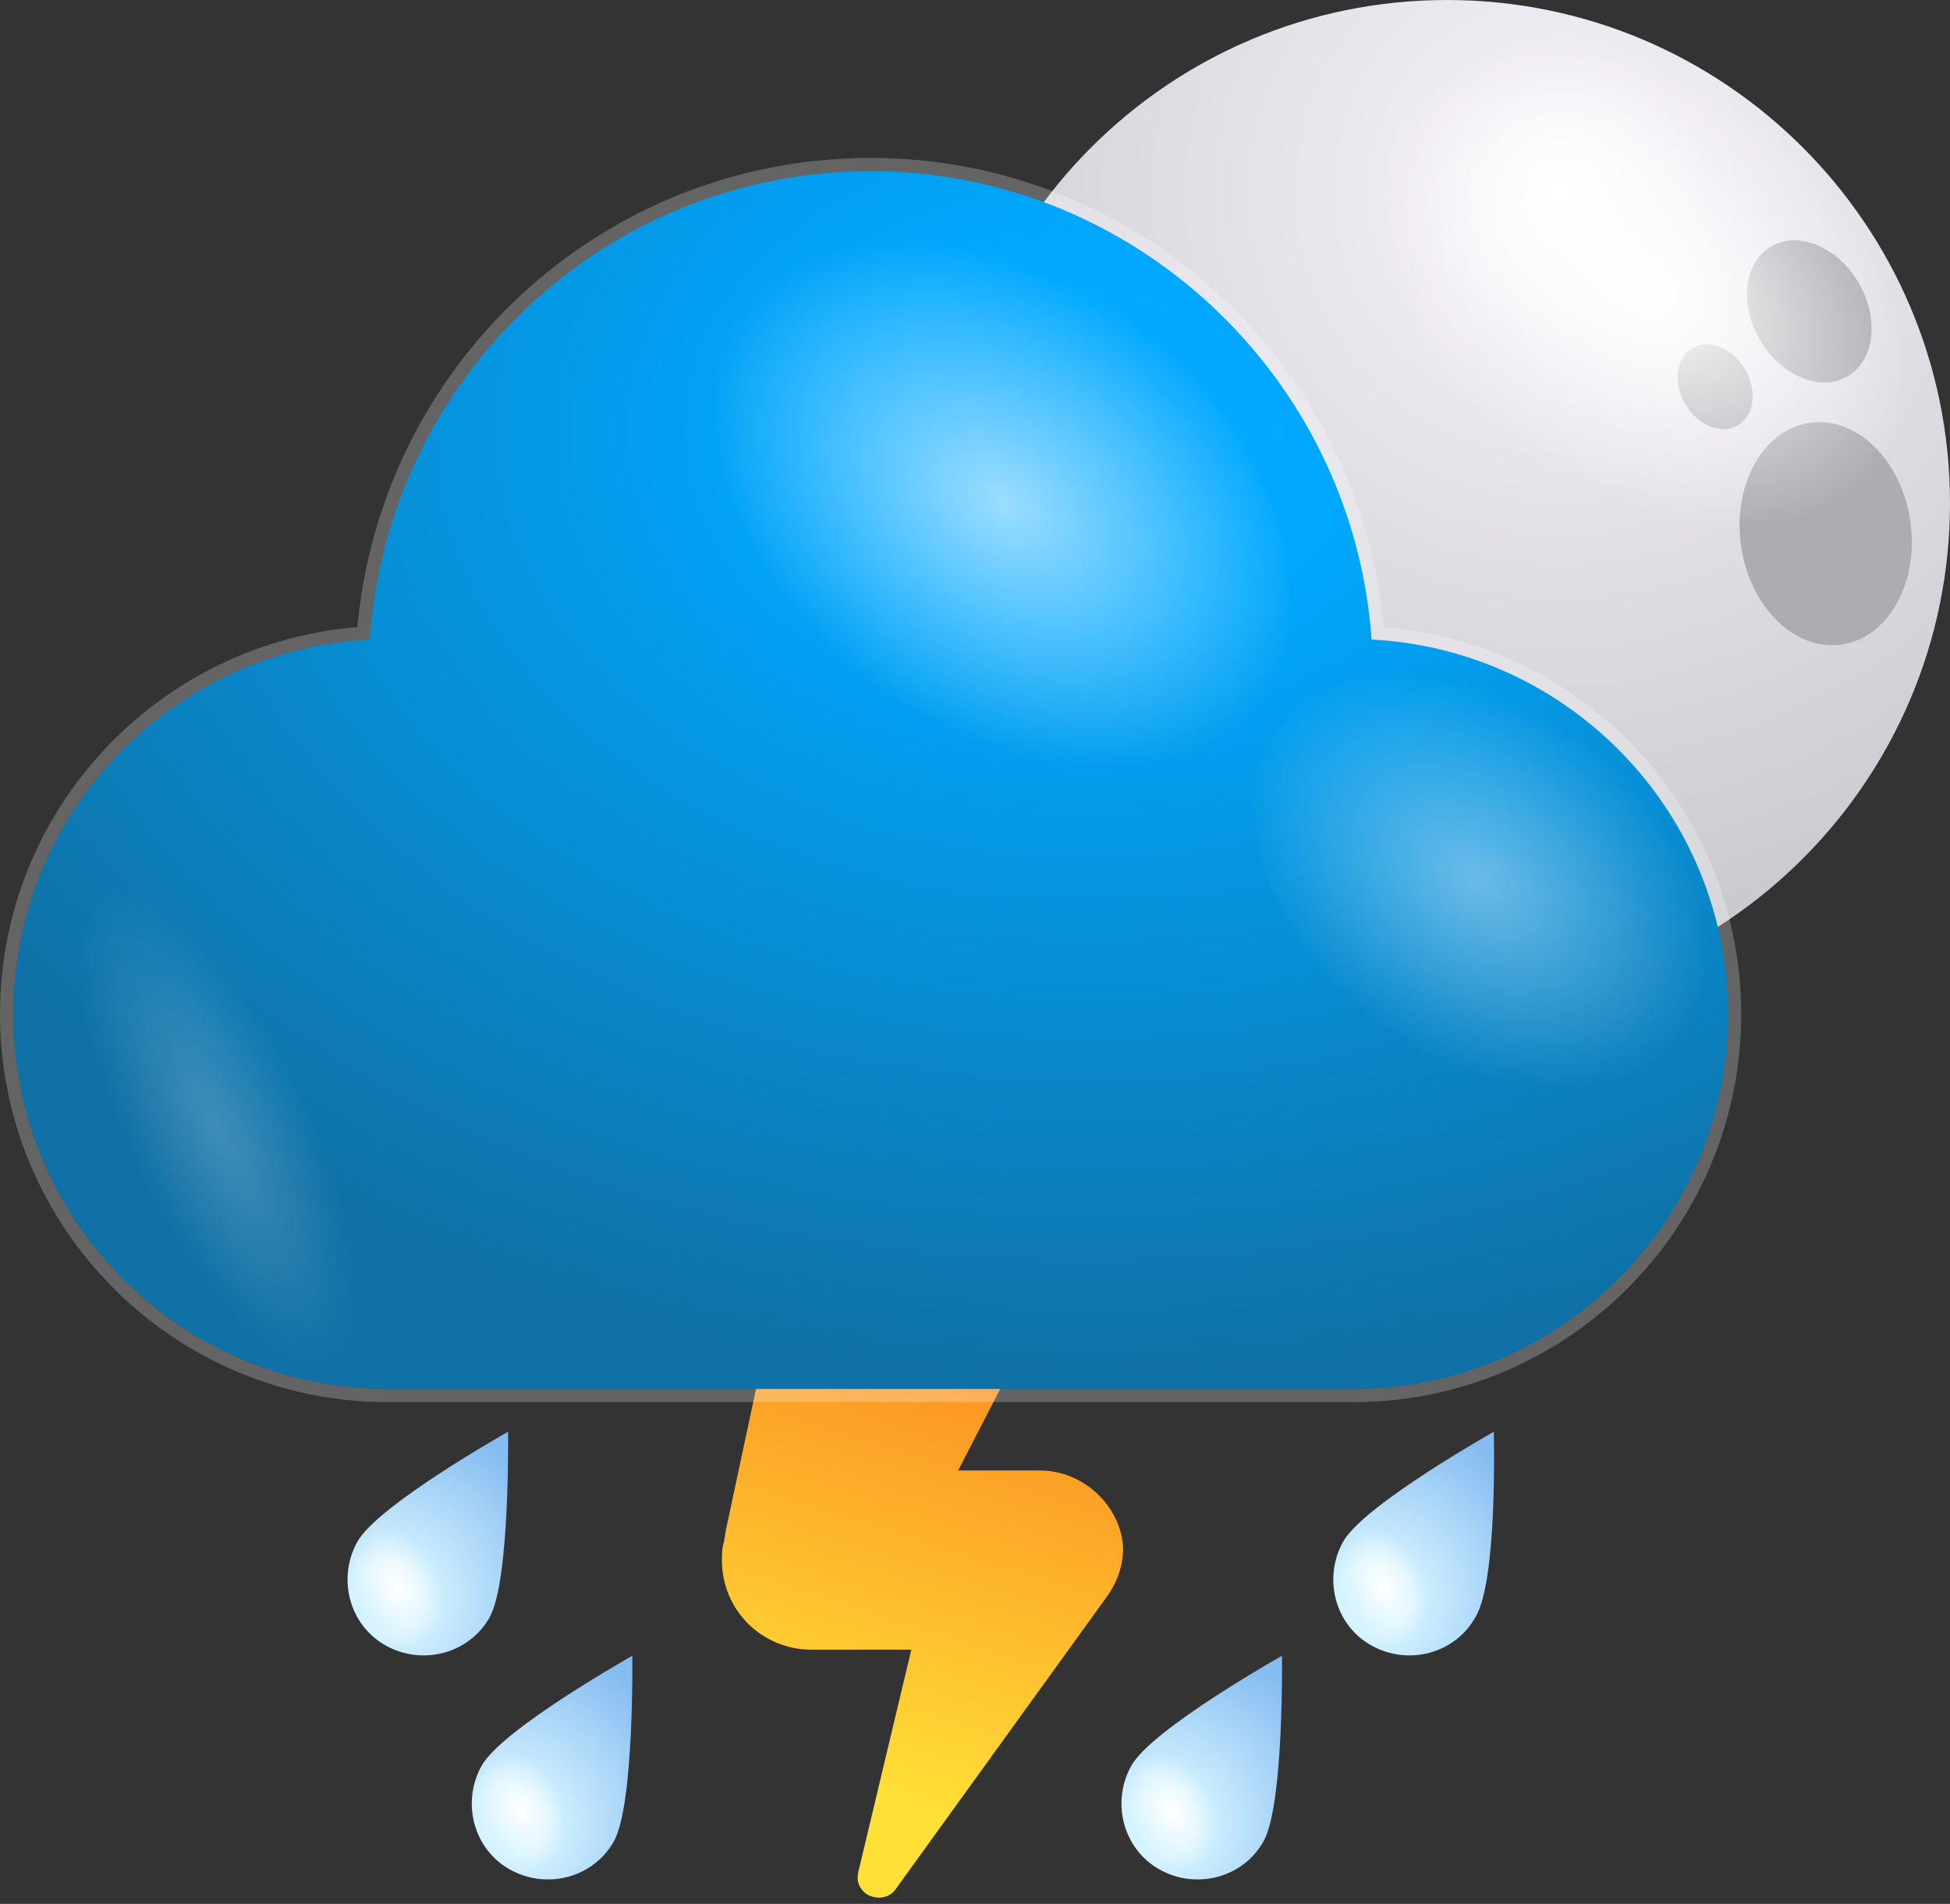 <svg width="296" height="289" viewBox="0 0 296 289" fill="none" xmlns="http://www.w3.org/2000/svg">
<rect x="0" y="0" width="296" height="289" fill="#333333" stroke="none"/>
<path d="M157.811 223.205H155.338H145.445L165.849 183.634C166.776 181.779 167.395 179.924 168.013 178.07C170.486 165.704 162.757 153.647 150.7 151.174C138.335 148.7 126.278 156.429 123.805 168.486L110.202 232.171L109.893 234.025C109.584 234.953 109.584 235.88 109.584 236.808C109.584 244.537 115.767 250.41 123.186 250.41H138.335L130.297 284.107C129.988 285.344 130.297 286.581 131.533 287.508C133.079 288.436 134.934 288.126 135.861 286.89L168.013 242.372C169.559 240.208 170.486 237.735 170.486 234.953C170.177 228.77 164.612 223.205 157.811 223.205Z" fill="url(#paint0_linear_12_3601)"/>
<path d="M74.341 245.464C71.249 251.028 64.139 252.883 58.574 249.792C53.009 246.7 51.155 239.59 54.246 234.025C57.338 228.46 77.123 217.331 77.123 217.331C77.123 217.331 77.432 239.899 74.341 245.464Z" fill="url(#paint1_radial_12_3601)"/>
<path d="M54.555 243.609C52.7 238.972 53.937 234.026 57.028 232.48C60.12 230.934 64.139 233.717 65.994 238.354C67.849 242.991 66.612 247.938 63.52 249.483C60.429 250.72 56.41 248.247 54.555 243.609Z" fill="url(#paint2_radial_12_3601)"/>
<path d="M93.199 279.47C90.107 285.035 82.997 286.889 77.432 283.798C71.868 280.707 70.013 273.596 73.104 268.031C76.196 262.467 95.981 251.337 95.981 251.337C95.981 251.337 96.29 273.905 93.199 279.47Z" fill="url(#paint3_radial_12_3601)"/>
<path d="M73.413 277.616C71.559 272.979 72.795 268.032 75.887 266.486C78.978 264.941 82.997 267.723 84.852 272.36C86.707 276.998 85.47 281.944 82.379 283.49C78.978 284.726 74.959 282.253 73.413 277.616Z" fill="url(#paint4_radial_12_3601)"/>
<path d="M223.969 245.464C220.877 251.028 213.767 252.883 208.202 249.792C202.638 246.7 200.783 239.59 203.874 234.025C206.966 228.46 226.751 217.331 226.751 217.331C226.751 217.331 227.37 239.899 223.969 245.464Z" fill="url(#paint5_radial_12_3601)"/>
<path d="M204.183 243.609C202.328 238.972 203.565 234.026 206.656 232.48C209.748 230.934 213.767 233.717 215.622 238.354C217.477 242.991 216.24 247.938 213.148 249.483C210.057 250.72 206.038 248.247 204.183 243.609Z" fill="url(#paint6_radial_12_3601)"/>
<path d="M191.817 279.47C188.726 285.035 181.615 286.889 176.05 283.798C170.486 280.707 168.631 273.596 171.722 268.031C174.814 262.467 194.599 251.337 194.599 251.337C194.599 251.337 194.909 273.905 191.817 279.47Z" fill="url(#paint7_radial_12_3601)"/>
<path d="M172.031 277.616C170.177 272.979 171.413 268.032 174.505 266.486C177.596 264.941 181.615 267.723 183.47 272.36C185.325 276.998 184.088 281.944 180.997 283.49C177.905 284.726 173.886 282.253 172.031 277.616Z" fill="url(#paint8_radial_12_3601)"/>
<path d="M219.64 152.719C261.813 152.719 296 118.532 296 76.36C296 34.187 261.813 0 219.64 0C177.468 0 143.281 34.187 143.281 76.36C143.281 118.532 177.468 152.719 219.64 152.719Z" fill="url(#paint9_radial_12_3601)"/>
<path d="M166.188 89.938C173.33 89.295 178.437 81.192 177.595 71.839C176.753 62.486 170.28 55.425 163.138 56.068C155.996 56.711 150.889 64.814 151.731 74.168C152.573 83.521 159.045 90.581 166.188 89.938Z" fill="#ACADB2"/>
<path d="M170.715 117.068C174.948 114.845 175.998 108.51 173.061 102.917C170.124 97.325 164.312 94.593 160.08 96.815C155.847 99.038 154.797 105.373 157.734 110.966C160.671 116.559 166.483 119.291 170.715 117.068Z" fill="#ACADB2"/>
<path d="M183.283 102.177C185.852 100.827 186.52 97.037 184.773 93.712C183.026 90.386 179.527 88.785 176.958 90.134C174.388 91.484 173.721 95.274 175.468 98.599C177.214 101.925 180.713 103.526 183.283 102.177Z" fill="#ACADB2"/>
<path d="M279.51 97.846C286.611 96.844 291.303 88.494 289.991 79.195C288.68 69.897 281.86 63.171 274.759 64.172C267.658 65.174 262.966 73.524 264.277 82.823C265.589 92.121 272.409 98.847 279.51 97.846Z" fill="#ACADB2"/>
<path d="M280.465 57.111C284.579 54.677 285.307 48.296 282.09 42.86C278.873 37.423 272.93 34.989 268.816 37.423C264.702 39.858 263.974 46.238 267.191 51.675C270.408 57.112 276.351 59.546 280.465 57.111Z" fill="#ACADB2"/>
<path d="M263.804 64.554C266.302 63.077 266.778 59.258 264.866 56.025C262.955 52.792 259.38 51.368 256.881 52.845C254.383 54.322 253.907 58.141 255.819 61.374C257.73 64.608 261.305 66.031 263.804 64.554Z" fill="#ACADB2"/>
<path d="M231.079 68.631C211.602 52.864 204.183 28.751 214.076 15.148C224.278 1.237 248.082 2.782 267.559 18.549C287.035 34.316 294.454 58.429 284.562 72.032C274.36 85.943 250.555 84.397 231.079 68.631Z" fill="url(#paint10_radial_12_3601)"/>
<path opacity="0.4" d="M152.246 93.363C154.719 85.016 168.013 88.416 181.306 101.091C194.909 113.766 203.874 131.079 201.092 139.426C198.618 147.773 185.325 144.372 172.032 131.697C158.429 119.022 149.464 101.71 152.246 93.363Z" fill="url(#paint11_radial_12_3601)"/>
<path d="M208.202 97.072C205.42 57.501 172.341 25.968 132.151 25.968C91.962 25.968 58.883 57.192 56.101 97.072C26.114 98.618 2 123.35 2 153.955C2 185.179 27.35 210.839 58.883 210.839H205.42C236.644 210.839 262.303 185.488 262.303 153.955C262.303 123.35 238.19 98.618 208.202 97.072Z" fill="url(#paint12_radial_12_3601)"/>
<path d="M263.303 153.955C263.303 123.109 239.234 98.131 209.133 96.125C205.891 56.45 172.577 24.968 132.151 24.968C91.727 24.968 58.408 56.146 55.169 96.125C25.068 98.131 1 123.109 1 153.955C1 185.728 26.794 211.839 58.883 211.839H205.42C237.192 211.839 263.303 186.044 263.303 153.955Z" stroke="white" stroke-opacity="0.24" stroke-width="2"/>
<path opacity="0.6" d="M132.152 104.183C110.821 86.871 102.474 60.284 113.603 45.136C124.732 29.988 151.01 31.533 172.341 48.846C193.673 66.158 202.02 92.745 190.89 107.893C180.07 123.041 153.483 121.495 132.152 104.183Z" fill="url(#paint13_radial_12_3601)"/>
<path opacity="0.4" d="M208.821 155.501C192.127 141.898 185.325 121.185 194.291 109.129C202.947 97.072 223.66 98.618 240.663 112.22C257.357 125.823 264.158 146.536 255.193 158.592C246.228 170.34 225.515 169.103 208.821 155.501Z" fill="url(#paint14_radial_12_3601)"/>
<path opacity="0.2" d="M42.808 157.356C30.442 137.88 15.912 128.606 10.656 136.643C5.401 144.372 10.965 166.631 23.331 185.798C35.697 205.274 50.227 214.549 55.483 206.511C61.047 198.782 55.173 176.524 42.808 157.356Z" fill="url(#paint15_radial_12_3601)"/>
<defs>
<linearGradient id="paint0_linear_12_3601" x1="120.235" y1="286.351" x2="152.767" y2="183.909" gradientUnits="userSpaceOnUse">
<stop offset="0.156" stop-color="#FFE036"/>
<stop offset="1" stop-color="#FA761C"/>
</linearGradient>
<radialGradient id="paint1_radial_12_3601" cx="0" cy="0" r="1" gradientUnits="userSpaceOnUse" gradientTransform="translate(58.803 242.768) rotate(30.001) scale(27.922 27.923)">
<stop stop-color="#D0F2FF"/>
<stop offset="0.198" stop-color="#D5F3FF"/>
<stop offset="1" stop-color="#85BCF1"/>
</radialGradient>
<radialGradient id="paint2_radial_12_3601" cx="0" cy="0" r="1" gradientUnits="userSpaceOnUse" gradientTransform="translate(60.278 240.95) rotate(156.037) scale(6.238 9.1)">
<stop stop-color="white"/>
<stop offset="1" stop-color="white" stop-opacity="0"/>
</radialGradient>
<radialGradient id="paint3_radial_12_3601" cx="0" cy="0" r="1" gradientUnits="userSpaceOnUse" gradientTransform="translate(77.514 276.772) rotate(30.001) scale(27.924 27.924)">
<stop stop-color="#D0F2FF"/>
<stop offset="0.198" stop-color="#D5F3FF"/>
<stop offset="1" stop-color="#85BCF1"/>
</radialGradient>
<radialGradient id="paint4_radial_12_3601" cx="0" cy="0" r="1" gradientUnits="userSpaceOnUse" gradientTransform="translate(78.99 274.951) rotate(156.037) scale(6.239 9.101)">
<stop stop-color="white"/>
<stop offset="1" stop-color="white" stop-opacity="0"/>
</radialGradient>
<radialGradient id="paint5_radial_12_3601" cx="0" cy="0" r="1" gradientUnits="userSpaceOnUse" gradientTransform="translate(208.486 242.769) rotate(30.001) scale(27.92 27.92)">
<stop stop-color="#D0F2FF"/>
<stop offset="0.198" stop-color="#D5F3FF"/>
<stop offset="1" stop-color="#85BCF1"/>
</radialGradient>
<radialGradient id="paint6_radial_12_3601" cx="0" cy="0" r="1" gradientUnits="userSpaceOnUse" gradientTransform="translate(209.958 240.949) rotate(156.036) scale(6.239 9.101)">
<stop stop-color="white"/>
<stop offset="1" stop-color="white" stop-opacity="0"/>
</radialGradient>
<radialGradient id="paint7_radial_12_3601" cx="0" cy="0" r="1" gradientUnits="userSpaceOnUse" gradientTransform="translate(176.253 276.772) rotate(30.001) scale(27.921 27.921)">
<stop stop-color="#D0F2FF"/>
<stop offset="0.198" stop-color="#D5F3FF"/>
<stop offset="1" stop-color="#85BCF1"/>
</radialGradient>
<radialGradient id="paint8_radial_12_3601" cx="0" cy="0" r="1" gradientUnits="userSpaceOnUse" gradientTransform="translate(177.728 274.951) rotate(156.037) scale(6.24 9.103)">
<stop stop-color="white"/>
<stop offset="1" stop-color="white" stop-opacity="0"/>
</radialGradient>
<radialGradient id="paint9_radial_12_3601" cx="0" cy="0" r="1" gradientUnits="userSpaceOnUse" gradientTransform="translate(236.963 28.7) rotate(180) scale(144.699 144.699)">
<stop stop-color="white"/>
<stop offset="0.156" stop-color="#EFEBF2"/>
<stop offset="1" stop-color="#BCBEC4"/>
</radialGradient>
<radialGradient id="paint10_radial_12_3601" cx="0" cy="0" r="1" gradientUnits="userSpaceOnUse" gradientTransform="translate(249.374 43.592) rotate(126.035) scale(30.985 45.201)">
<stop stop-color="white"/>
<stop offset="1" stop-color="white" stop-opacity="0"/>
</radialGradient>
<radialGradient id="paint11_radial_12_3601" cx="0" cy="0" r="1" gradientUnits="userSpaceOnUse" gradientTransform="translate(176.719 116.411) rotate(-136.79) scale(33.695 14.312)">
<stop stop-color="white"/>
<stop offset="1" stop-color="white" stop-opacity="0"/>
</radialGradient>
<radialGradient id="paint12_radial_12_3601" cx="0" cy="0" r="1" gradientUnits="userSpaceOnUse" gradientTransform="translate(165.006 64.917) rotate(180) scale(198.334 144.883)">
<stop stop-color="#07AAFF"/>
<stop offset="0.198" stop-color="#00A8FF"/>
<stop offset="1" stop-color="#0F71A5"/>
</radialGradient>
<radialGradient id="paint13_radial_12_3601" cx="0" cy="0" r="1" gradientUnits="userSpaceOnUse" gradientTransform="translate(152.303 76.488) rotate(126.034) scale(34.136 49.797)">
<stop stop-color="white"/>
<stop offset="1" stop-color="white" stop-opacity="0"/>
</radialGradient>
<radialGradient id="paint14_radial_12_3601" cx="0" cy="0" r="1" gradientUnits="userSpaceOnUse" gradientTransform="translate(224.453 133.674) rotate(126.034) scale(26.826 39.134)">
<stop stop-color="white"/>
<stop offset="1" stop-color="white" stop-opacity="0"/>
</radialGradient>
<radialGradient id="paint15_radial_12_3601" cx="0" cy="0" r="1" gradientUnits="userSpaceOnUse" gradientTransform="translate(33.088 171.443) rotate(-25.709) scale(13.751 40.029)">
<stop stop-color="white"/>
<stop offset="1" stop-color="white" stop-opacity="0"/>
</radialGradient>
</defs>
</svg>
